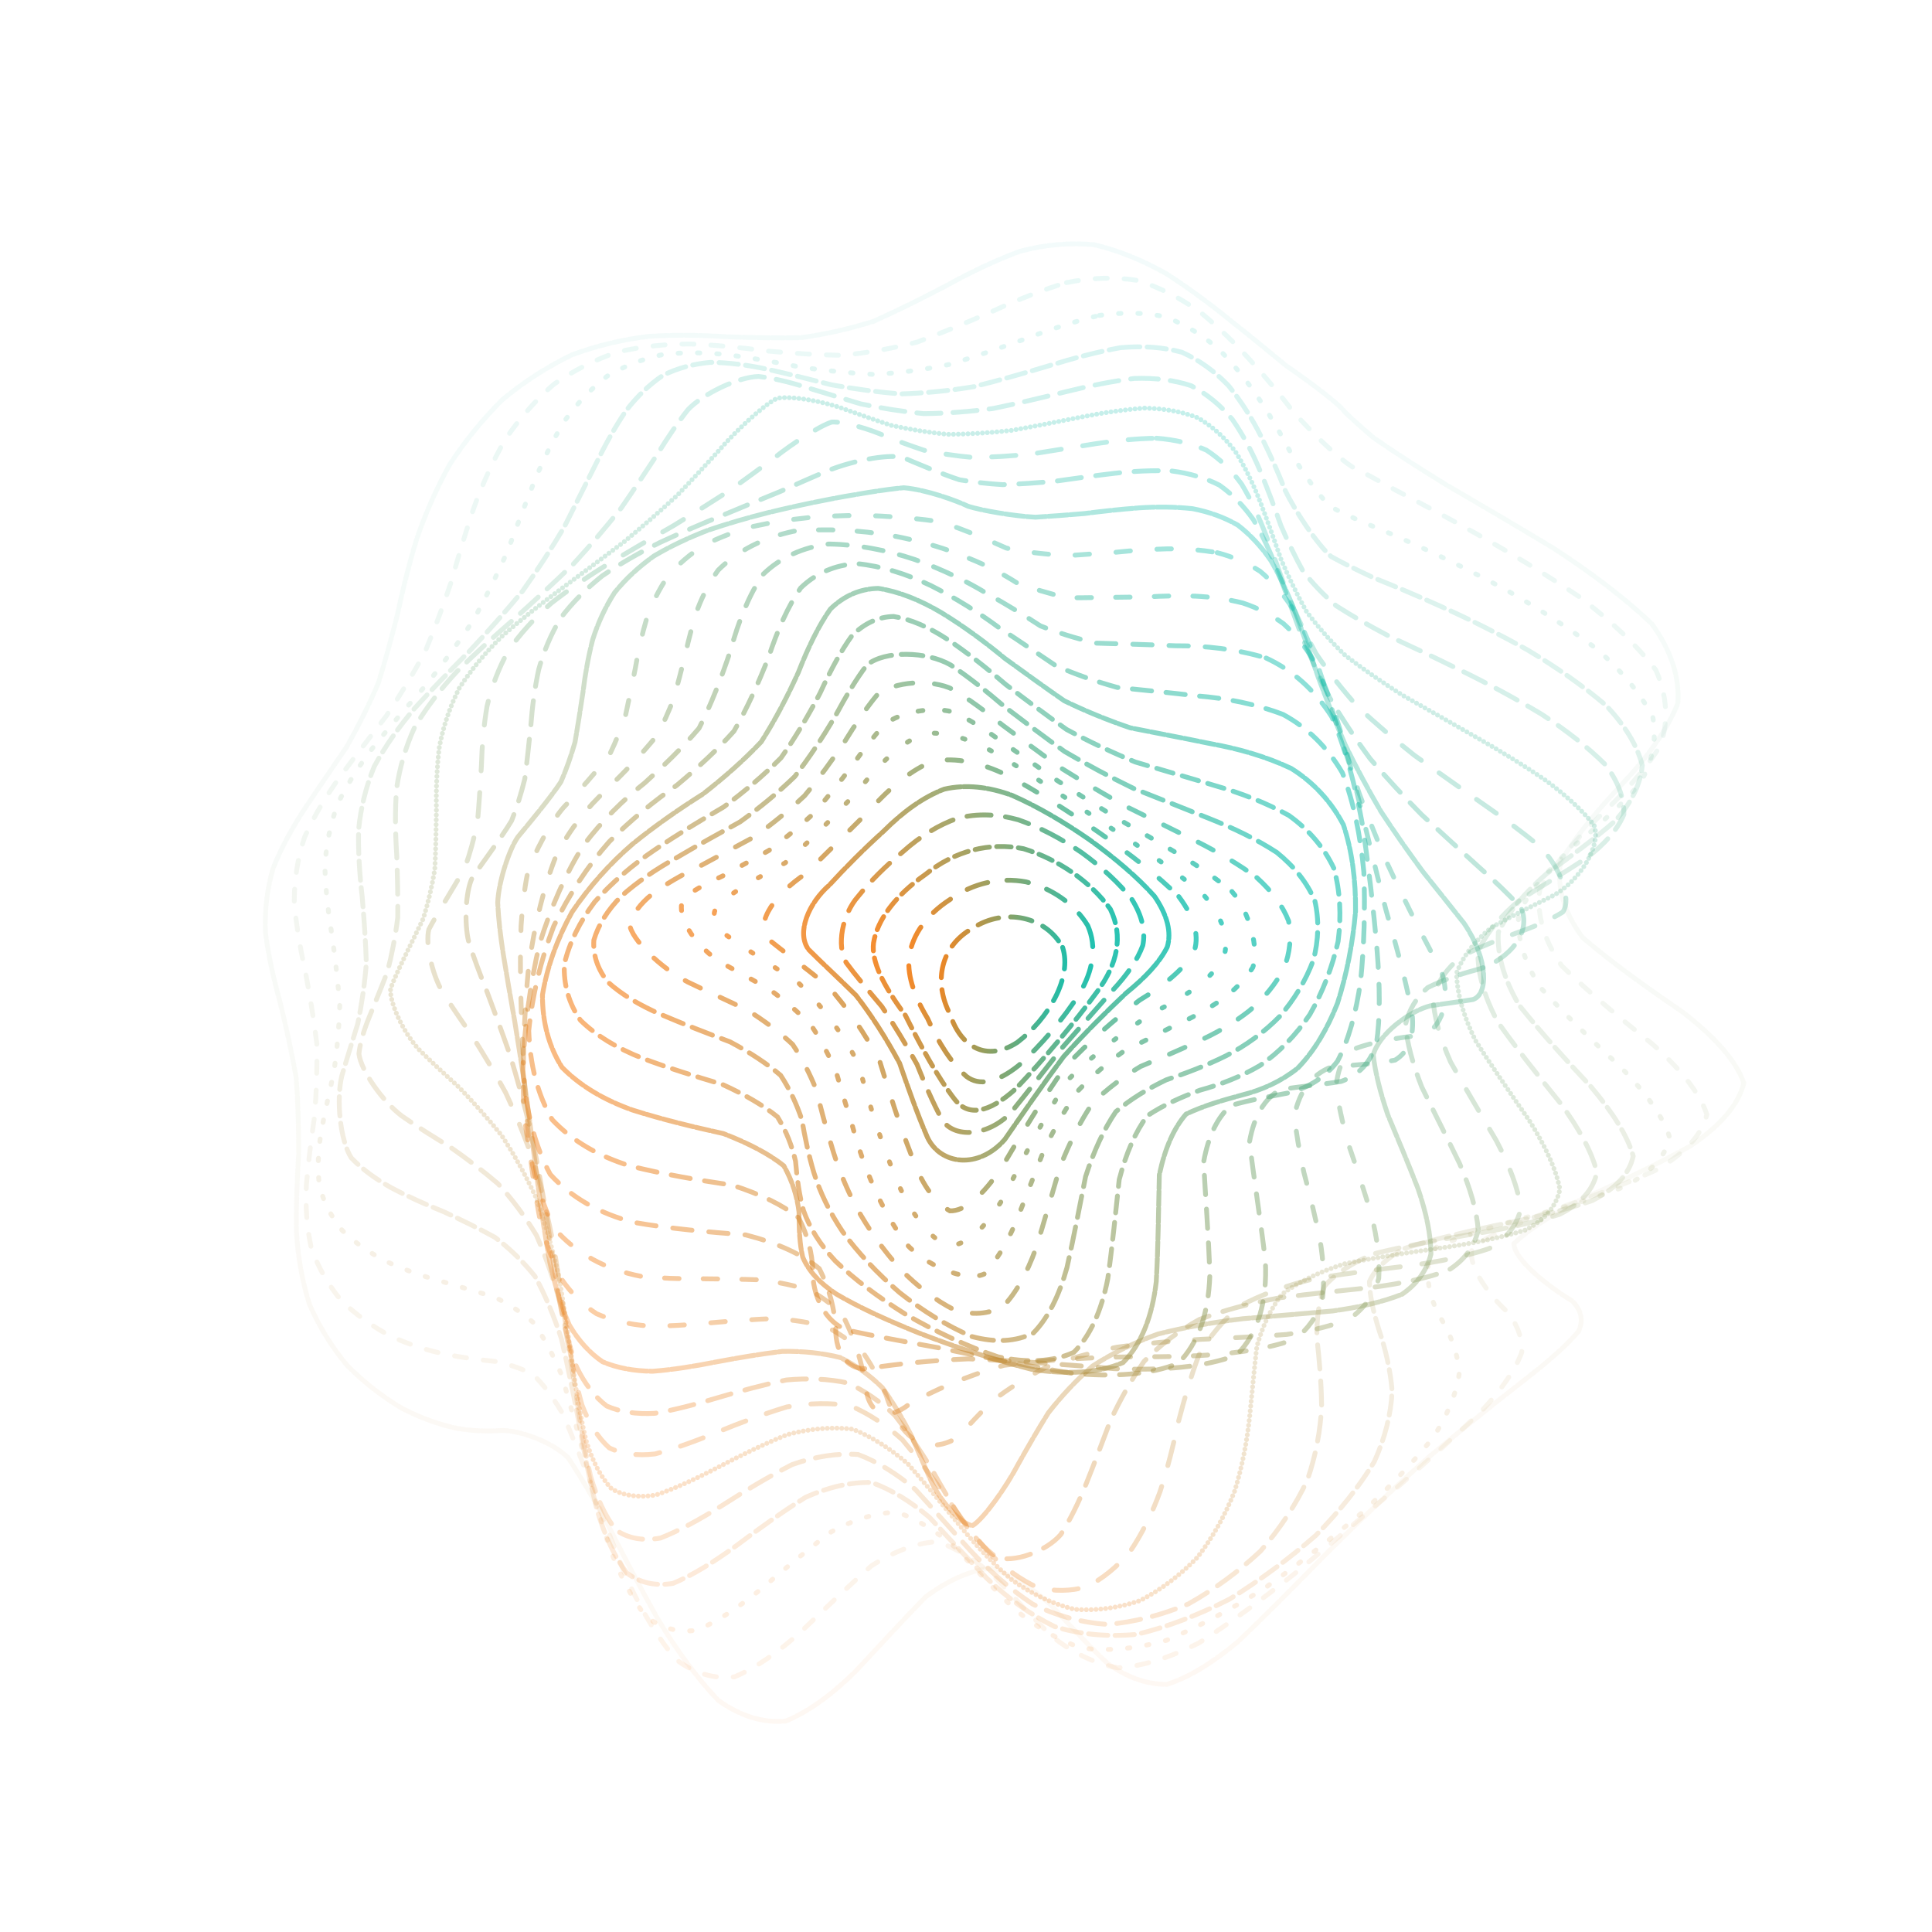 <svg xmlns="http://www.w3.org/2000/svg" version="1.1" xmlns:xlink="http://www.w3.org/1999/xlink" xmlns:svgjs="http://svgjs.dev/svgjs" viewBox="0 0 800 800"><defs><linearGradient x1="50%" y1="0%" x2="50%" y2="100%" id="ccchaos-grad"><stop stop-color="#0bbead" stop-opacity="1" offset="0%"></stop><stop stop-color="#f57f17" stop-opacity="1" offset="100%"></stop></linearGradient></defs><g stroke-width="2" stroke="url(#ccchaos-grad)" fill="none" stroke-linecap="round"><path d="M422.23 104.09C432.63 101.3 442.97 100.36 453.2 101.35 463.4 103.78 473.42 107.92 483.15 113.45 492.72 119.63 501.85 126.42 510.36 133.4 518.52 139.86 525.87 145.85 532.23 151.17 545.46 160.38 554.8 167.63 556.86 170.59 559.55 173.17 563.41 176.75 568.91 181.37 576.64 186.72 586.49 193.14 598.5 200.54 612.39 208.63 627.63 217.54 643.41 227.09 658.79 237.1 672.68 247.54 683.92 258.26 691.85 269.18 695.58 280.23 694.75 291.29 690.24 302.39 682.24 313.43 671.97 324.36 661.74 335.28 652.6 346.07 646.25 356.74 644.52 367.38 647.58 377.91 655.44 388.32 667.57 398.73 682.09 409.03 696.88 419.18 710 429.34 718.82 439.1 722.09 448.42 719.86 457.71 711.98 466.5 699.63 474.74 684.69 482.88 668.73 490.39 653.64 497.22 641.11 503.88 632.03 509.81 626.87 514.99 627.15 522.22 642.66 533.69 651.03 538.71 654.78 542.54 655.75 546.63 653.66 551.24 648.91 556.98 641.21 563.69 631.06 571.57 619.09 580.91 605.72 591.53 591.61 603.35 577.15 616.22 562.87 629.74 549.14 643.42 536.02 656.8 523.79 669.2 512.47 679.92 501.98 688.62 492.28 694.6 483.21 697.45 474.74 697.53 466.61 694.53 458.64 688.79 450.96 681.61 443.2 673.23 435.22 664.63 427.33 657.48 419.1 652.12 410.48 649.37 401.86 650.19 392.8 654.22 383.33 661.2 373.85 670.85 364.19 681.48 354.44 691.88 344.75 701.5 335.02 708.68 325.37 712.66 315.85 713.52 306.51 710.57 297.46 704.11 288.65 694.94 280.25 683.39 272.37 670.37 264.81 656.87 257.84 643.51 251.54 631.03 245.51 620.11 240.1 610.93 235.27 603.63 228.28 596.77 215.01 592.28 207.81 592.32 202.17 592.74 196.08 592.57 189.51 591.51 182.18 590 174.51 587.27 166.68 583.29 158.65 578.56 150.96 572.61 143.91 565.58 137.47 557.9 132.15 549.34 128.14 540.1 125.1 530.46 123.34 520.37 122.75 510 122.59 499.44 123 488.76 123.66 478.08 123.72 467.34 123.43 456.69 122.64 446.2 120.8 435.71 118.51 425.39 116.05 415.29 113.26 405.19 111.11 395.53 109.93 386.29 109.53 377.01 110.58 368.11 113.08 359.54 116.53 350.88 121.15 342.46 126.6 334.25 132.19 325.84 137.95 317.52 143.57 309.22 148.43 300.6 152.78 291.88 156.6 282.99 159.51 273.71 162.1 264.2 164.57 254.43 166.72 244.31 169.26 233.99 172.43 223.55 176 213.01 180.56 202.59 186.14 192.47 192.49 182.69 199.88 173.58 208.19 165.36 217.14 157.97 226.77 151.77 236.9 146.91 247.33 143.06 258 140.53 268.76 139.27 279.5 138.6 290.2 138.75 300.79 139.44 311.21 139.8 321.51 140.03 331.71 139.82 341.73 138.43 351.71 136.19 361.69 133.06 371.56 128.68 381.51 123.69 391.58 118.43 401.61 112.89 411.83 107.95 422.22 104.09" stroke-dasharray="5 1" transform="rotate(0, 400, 400)" opacity="0.05"></path><path d="M421.57 114.8C431.55 112.02 441.28 110.99 450.71 111.8 460.1 113.99 469.1 117.85 477.64 123.08 486.02 129.01 493.8 135.64 500.85 142.57 507.62 149.12 513.54 155.34 518.53 161.01 529.32 171.67 540.19 180.02 544.87 182.51 549.67 184.51 555.84 187.3 563.7 190.97 573.51 195.22 585.11 200.45 598.31 206.63 612.68 213.44 627.63 221.1 642.35 229.49 655.99 238.37 667.62 247.79 676.29 257.61 681.67 267.72 683.09 278.07 680.48 288.54 674.88 299.14 666.56 309.76 656.71 320.33 647.47 330.94 639.66 341.45 634.72 351.83 634.16 362.22 637.97 372.47 646.05 382.53 657.87 392.61 671.72 402.5 685.71 412.16 698.19 421.83 706.77 431.02 710.34 439.7 708.93 448.36 702.26 456.47 691.29 463.99 677.59 471.45 662.49 478.28 647.66 484.47 634.68 490.59 624.46 496.06 617.61 500.94 614.75 508.02 625.48 520.61 633.52 526.95 638.13 531.89 640.71 537.29 640.83 543.36 638.76 550.53 633.94 558.67 626.63 567.89 617.38 578.3 606.35 589.73 594.09 602 581 614.88 567.53 627.98 554.1 640.82 540.81 652.98 528.02 663.86 515.89 672.86 504.32 679.8 493.44 684.09 483.22 685.46 473.52 684.4 464.29 680.65 455.4 674.62 446.83 667.55 438.41 659.62 430 651.74 421.73 645.39 413.35 640.79 404.79 638.63 396.25 639.76 387.48 643.8 378.48 650.49 369.47 659.62 360.46 669.66 351.49 679.55 342.56 688.85 333.73 696.03 325.1 700.37 316.58 701.97 308.34 700.08 300.47 694.89 292.78 687.08 285.55 676.83 278.84 664.9 272.33 652.18 266.37 639.2 260.97 626.65 255.68 615.19 250.85 605.09 246.4 596.56 241.8 589.92 237.36 584.89 232.94 581.25 228 579.16 222.83 577.89 217.31 577.07 211.03 576.9 204.3 576.53 197.16 575.65 189.42 574.66 181.49 572.76 173.58 569.85 165.69 566.44 158.31 561.94 151.72 556.41 145.86 550.33 141.18 543.35 137.81 535.61 135.37 527.46 134.13 518.74 133.93 509.58 134.05 500.21 134.62 490.57 135.32 480.76 135.38 470.88 135.02 460.93 134.12 451 132.18 441.05 129.8 431.16 127.22 421.36 124.32 411.57 122.02 402.09 120.65 392.91 120.03 383.7 120.83 374.75 123.06 366.03 126.27 357.21 130.68 348.53 136 339.96 141.58 331.2 147.44 322.43 153.26 313.62 158.45 304.54 163.2 295.32 167.41 285.92 170.71 276.24 173.57 266.36 176.18 256.31 178.28 246.07 180.57 235.76 183.24 225.5 186.11 215.32 189.76 205.43 194.29 196.01 199.46 187.09 205.63 178.95 212.73 171.79 220.49 165.49 229.06 160.37 238.25 156.53 247.88 153.58 257.92 151.8 268.22 151.1 278.68 150.8 289.22 151.12 299.76 151.78 310.27 151.99 320.71 151.94 331.05 151.38 341.32 149.65 351.49 147.1 361.59 143.73 371.63 139.2 381.64 134.16 391.62 128.92 401.6 123.46 411.58 118.6 421.56 114.81" stroke-dasharray="5 7" transform="rotate(4.04, 400, 400)" opacity="0.09"></path><path d="M416.8 125.52C426.28 122.74 435.35 121.64 443.98 122.27 452.56 124.22 460.63 127.78 468.11 132.7 475.47 138.36 482.17 144.77 488.13 151.59 493.9 158.17 498.9 164.56 503.13 170.51 508.97 177.74 518.18 187.48 522.67 190.5 526.5 191.83 530.97 193.22 536.4 194.86 543.28 196.49 551.55 198.71 561.35 201.63 572.67 204.95 585.32 209.13 598.97 214.17 613.08 219.76 627.09 226.18 640.21 233.35 651.76 241 660.96 249.26 667.09 258.01 670.12 267.1 669.56 276.53 665.54 286.18 659.23 296.03 650.9 305.98 641.71 315.95 633.56 326.01 627.1 336.03 623.51 345.94 624 355.89 628.46 365.7 636.67 375.31 648.15 384.94 661.32 394.37 674.54 403.53 686.38 412.69 694.71 421.35 698.52 429.49 697.86 437.61 692.32 445.19 682.68 452.2 670.27 459.19 656.15 465.61 641.8 471.49 628.66 477.36 617.61 482.74 609.37 487.68 603.62 495.15 609.01 509.77 615.93 517.73 620.71 523.86 624.22 530.56 625.91 537.99 625.99 546.4 623.68 555.7 619.06 565.9 612.58 576.99 604.14 588.78 594.18 601.06 583.08 613.54 571.15 625.86 558.78 637.55 546.15 648.29 533.61 657.54 521.38 664.8 509.4 670.05 497.92 672.79 486.99 672.86 476.43 670.85 466.36 666.56 456.73 660.39 447.37 653.54 438.3 646.15 429.45 639.01 420.73 633.43 412.1 629.55 403.5 627.94 394.95 629.35 386.35 633.37 377.73 639.78 369.1 648.4 360.63 657.87 352.36 667.25 344.12 676.2 336.11 683.32 328.39 687.95 320.75 690.18 313.46 689.25 306.59 685.25 299.82 678.76 293.51 669.84 287.68 659.1 281.93 647.32 276.63 634.95 271.76 622.62 266.82 610.94 262.18 600.23 257.74 590.75 252.97 582.86 248.2 576.41 243.28 571.3 237.77 567.7 231.94 565.07 225.73 563.11 218.82 562.02 211.53 561.04 203.95 559.89 195.95 558.91 187.94 557.35 180.15 555.06 172.57 552.51 165.65 549.05 159.66 544.7 154.47 539.94 150.48 534.31 147.76 527.9 145.91 521.15 145.15 513.74 145.3 505.79 145.64 497.63 146.32 489.06 147.04 480.19 147.04 471.23 146.59 462.07 145.58 452.77 143.54 443.45 141.07 434.04 138.39 424.6 135.39 415.15 132.96 405.87 131.41 396.78 130.59 387.65 131.12 378.67 133.06 369.79 135.98 360.84 140.14 351.93 145.27 343.03 150.77 333.98 156.66 324.87 162.64 315.66 168.12 306.26 173.24 296.72 177.87 287.03 181.61 277.17 184.87 267.19 187.75 257.15 190 247.07 192.23 237.07 194.64 227.27 197.01 217.7 199.96 208.58 203.61 200.07 207.71 192.14 212.71 185.08 218.59 179.04 225.08 173.82 232.41 169.74 240.45 166.84 249 164.68 258.09 163.53 267.57 163.25 277.35 163.2 287.34 163.57 297.45 164.11 307.67 164.09 317.9 163.73 328.06 162.81 338.25 160.74 348.35 157.9 358.33 154.29 368.31 149.65 378.18 144.57 387.93 139.37 397.68 134.01 407.31 129.25 416.79 125.52" stroke-dasharray="1 7" transform="rotate(8.08, 400, 400)" opacity="0.13"></path><path d="M408.82 136.23C417.74 133.48 426.17 132.3 434.08 132.76 441.94 134.47 449.24 137.73 455.94 142.32 462.55 147.67 468.53 153.83 473.86 160.48 479.11 167.03 483.76 173.51 487.85 179.69 493.93 187.5 505.56 198.78 512.25 202.5 517.77 204.18 524.12 205.77 531.52 207.44 540.21 208.91 550.13 210.79 561.26 213.19 573.43 215.8 586.4 219.12 599.75 223.19 612.95 227.68 625.47 232.95 636.59 238.93 645.86 245.35 652.62 252.41 656.36 260.01 657.3 267.96 655.12 276.32 650.08 284.99 643.41 293.88 635.38 302.97 627.02 312.16 620.04 321.48 614.92 330.82 612.59 340.1 614.04 349.44 619.04 358.68 627.31 367.75 638.41 376.85 650.91 385.76 663.37 394.42 674.58 403.08 682.64 411.27 686.65 418.98 686.64 426.67 682.17 433.88 673.81 440.6 662.7 447.32 649.67 453.59 635.98 459.43 622.94 465.34 611.39 470.91 602.06 476.22 595.61 481.75 591.92 487.18 590.76 492.64 592.15 498.55 595.05 504.71 598.74 511.27 603.09 518.53 606.85 526.4 609.45 534.95 611.03 544.32 610.71 554.42 608.39 565.18 604.48 576.52 598.63 588.25 591.13 600.11 582.38 611.84 572.47 623.07 561.77 633.39 550.5 642.58 538.92 650.14 527.31 655.71 515.66 659.39 504.24 660.74 493.17 659.71 482.29 656.96 471.82 652.29 461.76 646.14 451.9 639.62 442.39 632.82 433.2 626.42 424.13 621.6 415.29 618.41 406.64 617.31 398.03 618.95 389.56 622.94 381.22 629.06 372.88 637.2 364.85 646.1 357.14 654.97 349.44 663.55 342.08 670.56 335.09 675.4 328.12 678.16 321.55 678.09 315.39 675.19 309.26 669.97 303.54 662.37 298.23 652.88 292.88 642.18 287.85 630.62 283.12 618.75 278.17 607.17 273.37 596.16 268.6 586.06 263.4 577.19 258.06 569.54 252.49 563.11 246.32 558.08 239.8 554.05 232.93 550.82 225.5 548.57 217.8 546.68 209.95 544.9 201.9 543.52 194.02 541.85 186.53 539.72 179.44 537.55 173.13 534.71 167.83 531.13 161.73 525.02 156.57 508.68 156.86 498.7 157.37 491.66 158.11 484.12 158.78 476.18 158.7 468.14 158.14 459.77 157.01 451.14 154.88 442.48 152.32 433.61 149.56 424.56 146.48 415.5 143.94 406.48 142.23 397.52 141.2 388.54 141.47 379.57 143.1 370.62 145.71 361.62 149.57 352.57 154.45 343.47 159.8 334.27 165.65 324.98 171.7 315.57 177.41 306.06 182.86 296.43 187.9 286.72 192.11 276.95 195.83 267.15 199.11 257.42 201.66 247.79 204.04 238.36 206.41 229.27 208.55 220.55 211.03 212.37 214.02 204.91 217.26 198.07 221.24 192.13 225.99 187.2 231.24 183.03 237.3 179.91 244.09 177.83 251.38 176.33 259.29 175.66 267.7 175.68 276.48 175.74 285.59 176.05 294.93 176.4 304.48 176.09 314.13 175.38 323.8 174.08 333.56 171.68 343.27 168.56 352.88 164.75 362.52 160.02 372.04 154.94 381.38 149.79 390.73 144.54 399.9 139.89 408.81 136.23" stroke-dasharray="8 3" transform="rotate(12.12, 400, 400)" opacity="0.16"></path><path d="M399.17 146.94C407.5 144.22 415.35 142.97 422.67 143.27 429.97 144.74 436.74 147.69 442.96 151.94 449.15 156.96 454.81 162.83 459.97 169.26 465.17 175.71 469.98 182.21 474.47 188.53 479.19 194.22 483.83 199.45 488.55 204.13 493.82 207.94 499.48 211.23 505.74 214.08 512.9 216.21 520.93 218.14 529.93 220.01 539.94 221.54 550.89 223.3 562.66 225.4 574.96 227.54 587.53 230.24 599.93 233.54 611.69 237.13 622.31 241.39 631.22 246.31 638.15 251.59 642.57 257.5 644.18 263.96 643.39 270.74 639.97 277.98 634.3 285.59 627.6 293.43 620.09 301.54 612.72 309.83 606.96 318.26 603.13 326.79 601.97 335.34 604.26 343.95 609.69 352.53 617.97 361.01 628.65 369.51 640.49 377.87 652.2 386.05 662.79 394.23 670.56 402.02 674.71 409.4 675.29 416.77 671.8 423.76 664.66 430.37 654.85 437.01 642.97 443.33 630.11 449.36 617.42 455.51 605.66 461.47 595.58 467.34 587.83 473.47 582.49 479.66 579.48 486.02 578.95 492.82 580.13 499.98 582.45 507.57 585.87 515.78 589.27 524.55 592.11 533.91 594.52 543.86 595.55 554.35 595 565.25 593.22 576.42 589.7 587.68 584.57 598.75 578.24 609.42 570.59 619.34 561.91 628.14 552.49 635.72 542.44 641.63 532.05 645.6 521.37 647.85 510.64 648.01 500.03 646.09 489.42 642.79 479.06 637.93 469.01 631.93 459.06 625.83 449.43 619.65 440.14 614 430.93 609.91 422.01 607.36 413.37 606.72 404.77 608.57 396.41 612.52 388.29 618.35 380.17 626 372.46 634.36 365.15 642.71 357.83 650.9 350.91 657.76 344.39 662.74 337.85 665.94 331.71 666.61 325.95 664.72 320.13 660.7 314.65 654.38 309.49 646.17 304.18 636.64 299.08 626.05 294.13 614.88 288.87 603.66 283.63 592.67 278.3 582.25 272.51 572.74 266.5 564.18 260.22 556.65 253.41 550.34 246.29 544.99 238.9 540.49 231.11 536.98 223.2 533.99 215.32 531.32 207.43 529.2 199.9 527.04 192.91 524.67 183.66 521.13 171.37 511.36 168.66 504.84 167.86 500.12 167.9 494.76 168.58 488.81 169.21 482.71 169.95 476.08 170.55 468.97 170.36 461.78 169.67 454.17 168.41 446.2 166.19 438.2 163.56 429.87 160.73 421.25 157.59 412.63 154.96 403.93 153.1 395.17 151.87 386.41 151.88 377.57 153.19 368.67 155.47 359.74 158.99 350.71 163.56 341.6 168.68 332.43 174.41 323.16 180.46 313.81 186.31 304.43 192.02 294.98 197.43 285.53 202.11 276.13 206.32 266.8 210.07 257.65 213.07 248.71 215.76 240.09 218.3 231.93 220.44 224.2 222.73 217.1 225.32 210.76 229.55 202.62 241.56 191.96 249.56 189.43 255.57 188.44 262.22 188.1 269.41 188.28 276.98 188.33 284.99 188.5 293.31 188.57 301.89 187.94 310.67 186.85 319.55 185.18 328.58 182.47 337.63 179.09 346.62 175.11 355.68 170.32 364.63 165.25 373.41 160.17 382.22 155.05 390.82 150.53 399.16 146.95" stroke-dasharray="10 5" transform="rotate(16.16, 400, 400)" opacity="0.20"></path><path d="M389.67 157.66C397.45 154.97 404.8 153.66 411.71 153.81 418.61 155.04 425.08 157.68 431.13 161.58 437.2 166.25 442.9 171.8 448.3 177.96 453.81 184.24 459.15 190.68 464.4 197.07 469.98 202.96 475.69 208.51 481.69 213.6 488.26 217.91 495.35 221.74 503.08 225.12 511.59 227.78 520.86 230.15 530.91 232.36 541.62 234.13 552.93 235.97 564.63 238 576.38 239.92 587.93 242.23 598.85 245.01 608.79 247.92 617.29 251.4 623.91 255.45 629.75 262.19 626.43 278.8 618.36 288.45 611.91 295.22 605.14 302.32 598.85 309.67 594.32 317.15 591.73 324.8 591.64 332.56 594.66 340.39 600.42 348.26 608.63 356.11 618.87 363.98 630.04 371.81 641.03 379.54 651.01 387.27 658.47 394.71 662.72 401.86 663.81 409.01 661.21 415.9 655.24 422.53 646.69 429.22 636.02 435.72 624.11 442.08 611.99 448.58 600.31 455.04 589.79 461.53 581.08 468.3 574.35 475.23 569.7 482.41 567.33 490 566.71 497.97 567.45 506.36 569.56 515.23 572.11 524.56 574.6 534.34 577.17 544.48 578.89 554.94 579.48 565.56 579.27 576.18 577.62 586.62 574.53 596.61 570.43 606 565 614.45 558.44 621.67 551.09 627.64 542.91 631.99 534.14 634.5 524.93 635.51 515.41 634.67 505.76 632.07 495.97 628.41 486.22 623.52 476.63 617.78 467.04 612.17 457.66 606.66 448.56 601.75 439.49 598.36 430.7 596.41 422.2 596.19 413.72 598.21 405.51 602.09 397.59 607.63 389.66 614.82 382.17 622.64 375.11 630.49 368.03 638.27 361.34 644.92 355.05 649.97 348.69 653.52 342.69 654.83 337.01 653.84 331.21 650.93 325.67 645.85 320.33 638.91 314.78 630.61 309.33 621.1 303.91 610.81 298.16 600.21 292.31 589.53 286.32 579.11 279.89 569.27 273.23 560.11 266.32 551.77 258.98 544.41 251.44 537.92 243.73 532.23 235.83 527.48 227.95 523.33 220.28 519.62 212.79 516.55 205.79 513.64 199.48 510.73 191.4 506.69 181.43 497.12 179.63 491.18 179.45 484.61 181.49 468.59 182.31 459.22 182 452.74 181.16 445.81 179.77 438.44 177.48 431.06 174.78 423.28 171.9 415.12 168.72 406.97 166.01 398.65 164.02 390.19 162.61 381.74 162.36 373.16 163.35 364.46 165.27 355.75 168.42 346.93 172.64 338.01 177.47 329.09 182.99 320.09 188.94 311.05 194.84 302.05 200.73 293.05 206.43 284.13 211.53 275.35 216.23 266.74 220.49 258.4 224 250.35 227.15 242.72 230.04 235.61 233.58 225.98 240.88 211.25 245.36 206.44 250.62 203.23 264.6 200.85 273.3 200.97 279.62 200.92 286.41 200.85 293.59 200.6 301.02 199.6 308.74 198.13 316.65 196.09 324.73 193.08 332.91 189.48 341.1 185.36 349.38 180.53 357.62 175.5 365.74 170.53 373.89 165.54 381.88 161.15 389.66 157.66" stroke-dasharray="0 2" transform="rotate(20.2, 400, 400)" opacity="0.24"></path><path d="M382.14 168.37C389.41 165.72 396.38 164.37 403.04 164.36 409.7 165.37 416.08 167.71 422.21 171.24 428.39 175.55 434.38 180.74 440.26 186.58 446.31 192.64 452.37 198.95 458.54 205.31 465.05 211.32 471.85 217.1 479.03 222.52 486.72 227.28 494.95 231.6 503.76 235.5 513.12 238.71 523.06 241.6 533.51 244.24 544.27 246.39 555.25 248.49 566.21 250.65 576.84 252.58 586.89 254.75 595.97 257.24 607.04 261.2 617.52 271.64 616.14 278.21 613.03 282.93 608.32 288.13 602.44 293.74 596.51 299.51 590.62 305.65 585.48 312.1 582.15 318.65 580.71 325.45 581.58 332.42 585.21 339.45 591.22 346.62 599.28 353.86 609.07 361.12 619.58 368.42 629.86 375.74 639.25 383.06 646.39 390.21 650.69 397.2 652.21 404.19 650.42 411.05 645.53 417.79 638.21 424.59 628.76 431.33 617.91 438.05 606.53 444.92 595.18 451.86 584.53 458.93 575.19 466.25 567.42 473.8 561.38 481.63 557.35 489.78 555 498.29 554.07 507.15 554.63 516.33 555.96 525.85 557.63 535.64 559.77 545.58 561.54 555.61 562.63 565.57 563.34 575.31 562.98 584.66 561.46 593.35 559.17 601.32 555.68 608.24 551.09 613.88 545.78 618.34 539.54 621.24 532.56 622.49 525.09 622.45 517.11 620.84 508.78 617.75 500.22 613.91 491.49 609.13 482.73 603.77 473.9 598.7 465.13 593.86 456.51 589.68 447.89 586.94 439.45 585.54 431.24 585.7 423.05 587.86 415.07 591.66 407.34 596.92 399.62 603.65 392.3 610.95 385.36 618.29 378.4 625.65 371.79 632.07 365.5 637.12 359.14 640.92 353.06 642.77 347.21 642.58 341.22 640.67 335.38 636.76 329.65 631.05 323.69 624.01 317.73 615.66 311.73 606.39 305.41 596.6 298.95 586.48 292.32 576.36 285.34 566.51 278.15 557.09 270.79 548.23 263.15 540.13 255.42 532.73 247.67 526.05 239.9 520.18 232.33 514.93 225.1 510.17 218.21 506.07 211.93 502.25 206.42 498.58 199.61 493.64 191.94 483.32 190.96 477.48 191.26 471.26 193.44 456.5 194.07 447.9 193.6 441.98 192.62 435.59 191.1 428.76 188.73 421.92 185.99 414.65 183.07 406.98 179.87 399.31 177.1 391.42 175 383.37 173.41 375.32 172.92 367.12 173.59 358.78 175.15 350.46 177.89 342.03 181.71 333.53 186.19 325.06 191.43 316.56 197.18 308.07 203.03 299.67 208.99 291.36 214.89 283.2 220.33 275.24 225.46 267.53 230.21 260.18 234.28 253.15 237.96 246.6 241.31 240.62 245.4 232.64 252.84 221 256.85 217.44 261.21 215.16 272.54 213.62 279.64 213.66 284.79 213.41 290.42 213.03 296.47 212.41 302.73 211.03 309.34 209.18 316.21 206.8 323.23 203.53 330.44 199.73 337.76 195.51 345.16 190.67 352.6 185.71 360.02 180.85 367.47 176.02 374.86 171.77 382.13 168.38" stroke-dasharray="10 9" transform="rotate(24.24, 400, 400)" opacity="0.28"></path><path d="M378.01 179.09C384.84 176.48 391.53 175.09 398.06 174.94 404.61 175.73 411.03 177.77 417.37 180.94 423.79 184.86 430.19 189.67 436.64 195.16 443.26 200.93 450.05 207.04 457.06 213.29 464.38 219.33 472.04 225.24 480.1 230.9 488.55 236.02 497.44 240.78 506.78 245.16 516.43 248.91 526.41 252.33 536.6 255.47 546.78 258.1 556.84 260.59 566.53 263.03 575.62 265.16 583.86 267.41 590.92 269.85 601.35 278.04 594.65 294.38 586.71 301.4 581.48 306.33 576.59 311.63 572.62 317.27 570.45 322.98 570.07 328.99 571.77 335.24 575.9 341.54 582.06 348.04 589.94 354.71 599.25 361.4 609.1 368.22 618.69 375.17 627.49 382.11 634.3 389.01 638.6 395.87 640.49 402.74 639.42 409.59 635.53 416.43 629.4 423.34 621.16 430.3 611.42 437.34 600.94 444.5 590.15 451.82 579.65 459.32 570.02 467.01 561.53 474.95 554.42 483.16 548.98 491.59 545.05 500.31 542.5 509.27 541.44 518.41 541.33 527.73 541.82 537.13 543.07 546.51 544.35 555.78 545.35 564.77 546.34 573.39 546.63 581.45 546.09 588.72 544.08 597.91 534.33 608.64 526.85 609.63 521.13 608.77 514.79 606.59 507.95 603.22 500.83 599.36 493.37 594.81 485.71 589.9 477.92 585.42 470.04 581.26 462.15 577.78 454.22 575.67 446.35 574.76 438.59 575.26 430.82 577.53 423.19 581.23 415.7 586.21 408.22 592.49 401.05 599.28 394.18 606.12 387.28 613.05 380.65 619.2 374.25 624.19 367.77 628.16 361.48 630.45 355.32 630.94 349.03 629.93 342.8 627.09 336.59 622.56 330.17 616.75 323.7 609.62 317.14 601.45 310.31 592.64 303.35 583.3 296.25 573.72 288.9 564.18 281.42 554.8 273.86 545.76 266.19 537.23 258.55 529.22 251.05 521.79 243.68 515.03 236.65 508.82 230.09 503.11 223.98 498 218.55 493.25 213.93 488.75 208.42 482.68 202.92 470.93 202.64 464.8 203.28 458.53 205.41 444.29 205.8 436.18 205.17 430.63 204.03 424.67 202.4 418.29 199.96 411.9 197.17 405.1 194.24 397.91 191.03 390.72 188.22 383.32 186.03 375.74 184.3 368.18 183.57 360.47 183.93 352.65 185.11 344.86 187.45 336.99 190.83 329.09 194.9 321.25 199.77 313.43 205.25 305.69 210.93 298.09 216.85 290.63 222.83 283.4 228.51 276.39 233.98 269.71 239.16 263.43 243.75 257.47 247.98 252.02 251.88 247.14 260.85 236.27 272.9 227.63 277.47 226.93 282.49 226.46 294.89 225.35 302.26 223.97 307.47 222.21 313.04 220 318.93 217.29 324.93 213.79 331.2 209.85 337.65 205.55 344.17 200.74 350.83 195.87 357.58 191.14 364.34 186.47 371.16 182.38 378 179.09" stroke-dasharray="10 6" transform="rotate(28.28, 400, 400)" opacity="0.32"></path><path d="M378.07 189.8C384.54 187.26 391.02 185.82 397.49 185.55 403.98 186.13 410.5 187.87 417.07 190.69 423.73 194.22 430.5 198.62 437.43 203.72 444.52 209.15 451.85 214.99 459.44 221.06 467.27 227.02 475.42 232.96 483.91 238.76 492.62 244.14 501.65 249.24 510.91 254.04 520.25 258.28 529.68 262.21 539.03 265.86 548.11 269 556.79 271.96 564.85 274.81 581.91 282.3 589.02 294.52 584.78 299.53 580.9 303 576.28 306.86 571.34 311.08 565.05 317.67 559.51 332.66 562.21 340.97 566.72 346.63 572.95 352.55 580.59 358.72 589.39 364.89 598.6 371.28 607.52 377.89 615.74 384.5 622.21 391.17 626.48 397.89 628.67 404.63 628.23 411.44 625.26 418.34 620.23 425.3 613.18 432.38 604.6 439.6 595.11 446.92 585.06 454.42 574.97 462.13 565.36 469.96 556.49 478.02 548.65 486.29 542.12 494.68 536.87 503.25 532.86 511.96 530.23 520.7 528.6 529.46 527.74 538.15 527.78 546.66 528.14 554.9 528.56 562.71 529.44 573.39 528.58 589.56 526.2 594.33 522.46 596.46 510.59 593.32 502.78 588.58 497.11 584.84 491 580.64 484.54 576.24 477.93 572.37 471.07 568.88 464.07 566.07 457 564.52 449.84 564.07 442.65 564.86 435.45 567.21 428.25 570.8 421.07 575.49 413.89 581.35 406.9 587.64 400.09 593.99 393.27 600.48 386.59 606.33 380.05 611.2 373.44 615.27 366.92 617.9 360.45 618.95 353.86 618.73 347.27 616.86 340.64 613.43 333.85 608.8 326.98 602.88 320.02 595.87 312.88 588.15 305.64 579.75 298.31 570.93 290.86 561.95 283.38 552.91 275.93 544 268.52 535.37 261.27 527.08 254.28 519.2 247.55 511.81 241.27 504.89 235.56 498.41 230.33 492.44 225.83 486.84 222.13 481.55 217.92 474.3 214.36 460.77 214.62 454.08 215.48 447.45 217.38 433.14 217.49 425.28 216.68 419.95 215.4 414.27 213.64 408.25 211.15 402.22 208.35 395.84 205.41 389.12 202.22 382.39 199.39 375.5 197.12 368.46 195.26 361.45 194.31 354.32 194.37 347.13 195.19 339.97 197.1 332.79 200.03 325.63 203.64 318.56 208.09 311.56 213.19 304.7 218.6 297.99 224.36 291.49 230.29 285.27 236.07 279.28 241.77 273.64 247.28 268.44 254.69 261.33 267.17 250.25 272.38 246.4 280.92 241.99 293.89 239.24 299 238.65 304.52 237.21 317.52 231.83 324.96 227.56 330.09 223.87 335.53 219.82 341.23 215.49 346.97 210.74 352.93 205.98 359.09 201.4 365.25 196.91 371.58 192.98 378.06 189.8" stroke-dasharray="8 1" transform="rotate(32.32, 400, 400)" opacity="0.35"></path><path d="M382.3 200.51C388.48 198.03 394.78 196.58 401.19 196.18 407.62 196.57 414.19 198.02 420.91 200.48 427.7 203.62 434.68 207.6 441.87 212.29 449.18 217.34 456.74 222.84 464.54 228.64 472.48 234.44 480.67 240.31 489.07 246.14 497.53 251.67 506.14 257.01 514.78 262.11 523.3 266.77 531.67 271.15 539.73 275.28 547.36 278.94 554.39 282.4 560.63 285.7 572.23 294.21 573.34 306.87 568.55 311.62 562.72 316.59 551.66 328.1 548.57 334.68 548.47 339.19 549.87 344.03 552.87 349.17 557.66 354.32 563.87 359.77 571.22 365.5 579.52 371.24 588.08 377.26 596.35 383.56 604 389.85 610.12 396.28 614.32 402.84 616.74 409.41 616.85 416.12 614.7 422.97 610.7 429.86 604.8 436.92 597.38 444.14 588.97 451.42 579.81 458.89 570.34 466.53 561.03 474.24 552.1 482.12 543.86 490.12 536.59 498.16 530.32 506.27 525.09 514.39 521.07 522.43 518 530.35 515.74 538.06 514.43 545.49 513.62 552.53 513.1 559.04 504.85 578.61 486.65 568.53 478.89 562.81 473.43 559.55 467.63 556.72 461.54 554.53 455.38 553.51 449.01 553.47 442.47 554.5 435.91 556.9 429.22 560.37 422.42 564.78 415.62 570.21 408.87 576.02 402.19 581.9 395.5 587.94 388.84 593.46 382.22 598.17 375.56 602.26 368.9 605.12 362.22 606.64 355.46 607.08 348.65 606.06 341.78 603.64 334.81 600.13 327.77 595.37 320.65 589.54 313.46 582.96 306.23 575.61 298.98 567.72 291.74 559.51 284.57 551.08 277.54 542.57 270.67 534.16 264.06 525.9 257.82 517.88 251.93 510.19 246.55 502.84 241.78 495.84 237.52 489.24 233.96 482.97 231.17 477.01 228.14 468.71 226.23 453.37 226.87 446.01 227.81 438.86 229.32 424.1 229.12 416.3 228.13 411.05 226.7 405.56 224.85 399.81 222.31 394.06 219.5 388.05 216.58 381.77 213.42 375.49 210.59 369.11 208.27 362.65 206.29 356.2 205.15 349.71 204.93 343.21 205.4 336.76 206.88 330.33 209.34 324 212.46 317.74 216.43 311.63 221.09 305.71 226.13 299.93 231.6 294.41 237.36 289.2 243.1 284.2 248.87 279.57 254.57 275.37 262.52 269.67 276.51 261.06 282.54 258.17 292.38 254.73 305.99 251.83 310.82 250.74 315.81 248.74 327.32 242.26 333.88 237.6 338.37 233.77 343.19 229.64 348.3 225.32 353.43 220.66 358.83 216.04 364.51 211.64 370.18 207.34 376.11 203.57 382.29 200.52" stroke-dasharray="6 11" transform="rotate(36.36, 400, 400)" opacity="0.39"></path><path d="M389.91 211.23C395.84 208.82 401.95 207.35 408.24 206.85 414.55 207.05 421.05 208.23 427.74 210.35 441.26 216.42 455.67 225.35 470.81 236.1 486.07 247.18 501.74 258.51 517.08 269.41 531.42 278.92 544.02 287.57 553.62 295.45 560.28 301.91 562.69 308.14 560.56 314.51 556.19 320.19 549.39 326.6 542.22 333.95 538.38 341.14 538.44 349.51 543.73 359.09 548.7 363.87 554.82 368.95 561.84 374.34 569.61 379.72 577.55 385.41 585.18 391.4 592.28 397.4 598.03 403.57 602.13 409.9 604.72 416.24 605.3 422.75 603.88 429.42 596.22 442.83 582.54 456.94 565.57 471.54 548.21 486.19 532.22 501.12 519.08 515.79 509.79 529.81 503.63 542.69 499.68 553.5 497.32 565.15 489.56 567.54 480.95 559.34 473.96 553.25 465.08 547.34 454.67 543.18 449.38 542.63 443.77 542.94 437.89 544.18 432 546.61 425.86 549.94 419.5 554.07 413.14 559.09 406.72 564.43 400.26 569.84 393.8 575.44 387.29 580.61 380.73 585.12 367.56 592.53 354.11 595.34 340.43 593.2 326.65 587.27 312.71 577.07 298.96 563.85 285.62 549.01 273.11 533.17 262.13 517.4 252.63 502.27 245.47 488.06 241.08 474.96 238.37 462.97 237.98 451.75 239.33 441.01 240.22 430.87 240.95 420.64 240.67 410.08 239.52 404.84 237.95 399.47 236 393.93 233.44 388.41 230.64 382.71 227.75 376.85 224.63 370.98 221.82 365.09 219.47 359.21 217.41 353.33 216.1 347.49 215.62 341.7 216.56 330.24 221.21 319.25 229.02 309.11 238.51 299.46 249.55 291.03 261.11 284.18 271.91 278.01 282.06 273.52 291.35 270.71 299.05 268.09 306.2 266.52 313.16 265.53 319.2 263.31 325.76 260.53 333.14 256.72 340.27 250.61 348.54 243.24 358 235.05 362.71 230.52 367.73 226.07 373.04 221.84 378.35 217.75 383.97 214.16 389.9 211.23" stroke-dasharray="6 10" transform="rotate(40.4, 400, 400)" opacity="0.43"></path><path d="M399.44 221.94C410.81 217.85 423.01 217.32 435.89 220.28 448.86 225.55 462.51 233.57 476.52 243.48 490.34 253.98 504.01 265.03 516.74 275.97 528.21 285.93 537.55 295.26 543.82 303.91 547.6 311.3 547.75 318.35 544.39 325.33 539.9 331.55 534.08 338.21 528.7 345.56 526.79 352.62 528.54 360.66 534.77 369.77 545.94 378.8 559.87 388.99 574.01 400.39 586.31 411.79 592.93 423.91 592.79 436.59 586.99 449.31 575.53 462.57 560.53 476.1 544.39 489.48 528.57 502.8 514.58 515.48 503.45 527.34 495 537.76 488.76 545.99 483.4 554.17 474.02 552.77 466.55 544.91 460.81 539.74 453.37 535.02 444.35 532.01 435.15 532.74 424.6 536.57 412.86 543.35 401.12 553.22 388.84 563.33 376.21 572.05 363.6 579.39 350.62 582.89 337.48 582.14 324.48 578.13 311.52 570.14 299.05 559.12 287.26 546.28 276.57 531.99 267.58 517.24 260.05 502.58 254.74 488.38 251.89 474.97 250.27 462.34 250.48 450.42 251.93 439.1 252.6 428.31 252.89 417.7 252.14 407.11 248.87 396.67 244.26 385.96 238.92 375 232.77 364.04 228.32 353.33 226.45 343.09 226.69 332.96 230.36 323.52 237.06 315.06 245.55 306.96 255.84 300.09 267.02 294.67 277.93 289.65 288.59 286.03 298.63 283.72 307.4 281.25 315.58 279.45 323.39 277.88 330.23 274.98 337.26 271.42 344.79 266.89 351.92 260.34 359.94 252.79 368.99 244.69 377.93 235.84 388.05 227.9 399.43 221.94" stroke-dasharray="8 7" transform="rotate(44.44, 400, 400)" opacity="0.47"></path><path d="M409.07 232.65C419.93 228.68 431.46 227.91 443.46 230.29 455.46 234.77 467.8 241.86 480.07 250.86 491.96 260.61 503.19 271.17 513.08 281.9 521.67 292.02 528.01 301.76 531.49 310.98 533.1 319.16 531.81 326.98 528.01 334.61 523.99 341.5 519.49 348.6 515.98 356.14 515.87 363.35 519.05 371.3 525.97 380.11 536.89 388.82 549.89 398.54 562.84 409.32 574.22 420.11 580.73 431.49 581.45 443.27 577.32 455.05 567.98 467.14 555.05 479.22 540.49 491.04 525.41 502.46 511.25 512.97 499 522.6 488.81 530.64 480.59 536.53 472.12 541.81 459.38 537.87 451.96 530.74 446.72 526.55 440.11 522.98 432.09 521.02 423.97 522.35 414.5 526.28 403.78 532.64 393.05 541.66 381.66 550.87 369.87 558.97 358.15 566.13 346.12 570.11 334.07 570.48 322.31 568.16 310.83 562.22 300.08 553.36 290.12 542.65 281.43 530.2 274.49 516.89 268.81 503.26 265.13 489.64 263.54 476.47 262.71 463.73 263.25 451.55 264.59 439.99 264.92 428.82 264.73 418.01 263.5 407.48 260 397.08 255.34 386.73 250.09 376.48 244.11 366.22 239.63 356.51 237.42 347.5 237.02 338.56 239.74 330.46 245.3 323.39 252.66 316.55 261.98 310.87 272.46 306.46 283.12 302.2 293.9 299.05 304.36 296.85 313.93 294.23 323.01 291.97 331.66 289.71 339.43 286.09 347.18 281.81 355.14 276.65 362.64 269.79 370.76 262.17 379.67 254.24 388.44 245.79 398.21 238.29 409.07 232.65" stroke-dasharray="8 6" transform="rotate(48.48, 400, 400)" opacity="0.51"></path><path d="M416.98 243.37C427.25 239.53 437.88 238.55 448.67 240.4 459.39 244.11 470.05 250.26 480.25 258.28 489.97 267.16 498.68 277.02 505.83 287.3 511.85 297.29 515.72 307.15 517.14 316.67 517.34 325.43 515.4 333.86 511.84 342.04 508.73 349.58 505.78 357.18 504.11 364.99 505.61 372.48 509.94 380.47 517.31 389.08 527.85 397.59 539.88 406.89 551.67 417.02 562.13 427.14 568.46 437.65 569.88 448.34 567.21 458.98 559.86 469.67 549.03 480.08 536.29 490.17 522.43 499.61 508.72 507.94 496.06 515.45 484.8 521.36 475.12 525.27 467.24 528 460.53 528.57 454.53 527 449.55 524.8 444.45 521.22 438.83 516.9 433.47 513.71 427.14 511.23 419.73 510.21 412.29 512.03 403.7 515.99 393.97 521.92 384.24 530.12 373.92 538.47 363.26 545.91 352.72 552.76 342.01 557.02 331.46 558.28 321.27 557.37 311.57 553.27 302.78 546.45 294.76 537.89 288.05 527.45 283 515.86 278.95 503.68 276.59 491.14 275.91 478.71 275.58 466.41 276.18 454.48 277.23 443.06 277.13 431.9 276.42 421.14 274.75 410.82 271.05 400.61 266.39 390.67 261.26 381.08 255.47 371.49 251.02 362.66 248.55 354.67 247.58 346.72 249.39 339.69 253.82 333.68 259.97 327.76 268.13 322.89 277.65 319.07 287.68 315.19 298.18 312.14 308.67 309.74 318.65 306.75 328.32 303.9 337.63 300.88 346.23 296.58 354.69 291.65 363.15 286 371.19 278.95 379.58 271.38 388.47 263.7 397.22 255.71 406.7 248.67 416.98 243.37" stroke-dasharray="6 1" transform="rotate(52.52, 400, 400)" opacity="0.54"></path><path d="M421.65 254.08C431.23 250.4 440.81 249.25 450.19 250.6 459.46 253.58 468.32 258.8 476.39 265.8 484.01 273.72 490.42 282.72 495.24 292.32 499.22 301.9 501.32 311.58 501.47 321.1 501.01 330.11 499.11 338.9 496.31 347.45 494.42 355.49 493.08 363.49 493.12 371.54 495.97 379.31 501.18 387.37 508.76 395.8 518.79 404.15 529.84 413.03 540.5 422.45 550.05 431.87 556.12 441.4 558.09 450.87 556.67 460.28 551.14 469.46 542.34 478.14 531.57 486.49 519.28 494.01 506.55 500.35 494.19 506 482.57 510.12 472.06 512.48 462.85 514.01 454.69 513.79 447.35 511.93 440.97 509.86 434.82 506.85 428.57 503.45 422.68 501.25 416.25 499.78 409.13 499.57 402.04 501.77 394.1 505.71 385.31 511.21 376.52 518.61 367.34 526.11 358.01 532.88 348.8 539.33 339.62 543.69 330.79 545.6 322.33 545.81 314.51 543.3 307.67 538.34 301.5 531.81 296.58 523.42 293.14 513.72 290.36 503.28 288.97 492.2 288.84 480.93 288.7 469.57 289.14 458.33 289.76 447.47 289.17 436.71 287.95 426.33 285.87 416.42 282.03 406.59 277.4 397.15 272.43 388.2 266.88 379.25 262.5 371.17 259.83 364 258.38 356.82 259.36 350.57 262.7 345.26 267.61 339.93 274.49 335.5 282.84 331.9 291.92 328.09 301.73 324.86 311.82 322.03 321.76 318.54 331.61 315.03 341.21 311.28 350.35 306.38 359.31 300.94 368.16 294.94 376.67 287.84 385.31 280.42 394.16 273.09 402.91 265.59 412.06 259.04 421.65 254.08" stroke-dasharray="7 4" transform="rotate(56.56, 400, 400)" opacity="0.58"></path><path d="M422.19 264.8C430.99 261.29 439.43 260 447.37 260.9 455.2 263.2 462.33 267.52 468.5 273.5 474.3 280.38 478.86 288.4 481.96 297.12 484.54 306.04 485.61 315.23 485.25 324.44 484.78 333.39 483.45 342.22 481.78 350.87 481.24 359.16 481.45 367.37 483 375.52 486.91 383.44 492.72 391.49 500.3 399.69 509.71 407.81 519.76 416.22 529.33 424.89 537.98 433.55 543.74 442.07 546.09 450.29 545.71 458.43 541.79 466.13 534.92 473.15 526.16 479.89 515.66 485.71 504.32 490.35 492.84 494.48 481.54 497.24 470.87 498.51 461.01 499.28 451.95 498.69 443.64 496.89 436.11 495.19 429 492.9 422.08 490.46 415.53 489.19 408.82 488.62 401.79 489.09 394.83 491.59 387.39 495.44 379.45 500.5 371.5 507.13 363.46 513.81 355.5 519.89 347.65 525.85 340.04 530.15 332.94 532.48 326.15 533.55 320.09 532.34 315.02 528.99 310.42 524.33 306.96 517.89 304.73 510.11 302.86 501.55 302.04 492.17 302.11 482.37 301.9 472.31 302 462.17 302.08 452.2 300.98 442.24 299.28 432.54 296.84 423.27 292.91 414.03 288.37 405.2 283.6 396.88 278.32 388.57 274.07 381.13 271.27 374.58 269.56 365.12 278.47 350.17 288.28 344.35 296.15 340.37 304.94 336.78 314.23 333.41 323.66 329.37 333.21 325.22 342.68 320.82 351.93 315.46 361.04 309.66 369.97 303.48 378.7 296.47 387.4 289.32 396.07 282.4 404.67 275.44 413.39 269.39 422.19 264.8" stroke-dasharray="9 4" transform="rotate(60.6, 400, 400)" opacity="0.62"></path><path d="M418.51 275.51C426.44 272.21 433.76 270.82 440.38 271.31 446.9 273 452.57 276.46 457.23 281.43 461.66 287.24 464.94 294.18 467 301.9 468.83 309.93 469.55 318.38 469.33 326.99 469.33 335.53 468.93 344.08 468.55 352.51 469.35 360.74 470.95 368.88 473.72 376.91 478.4 384.79 484.53 392.66 491.91 400.5 500.61 408.3 509.66 416.16 518.18 424.03 525.94 431.9 531.31 439.39 533.91 446.4 534.35 453.34 531.82 459.68 526.71 465.25 519.88 470.61 511.29 475.03 501.61 478.36 491.46 481.36 481.07 483.19 470.87 483.82 461.06 484.22 451.73 483.6 443 482.14 434.8 480.98 427.05 479.47 419.65 477.97 412.57 477.56 405.59 477.75 398.61 478.78 391.73 481.46 384.69 485.18 377.5 489.78 370.31 495.68 363.32 501.56 356.64 506.95 346.95 514.42 330.68 520.57 324.73 518.46 321.35 515.41 318.92 510.74 317.47 504.79 316.1 498.11 315.49 490.51 315.46 482.33 314.98 473.83 314.61 465.05 314.11 456.26 312.51 447.39 310.39 438.65 307.67 430.2 303.71 421.76 299.3 413.65 294.77 405.98 289.8 398.32 285.72 391.45 282.87 385.34 280.56 376.48 286.45 361.91 294.23 355.81 300.73 351.55 308.24 347.51 316.41 343.58 324.9 339.04 333.71 334.37 342.58 329.47 351.45 323.81 360.27 317.84 368.92 311.64 377.49 304.86 385.94 298.09 394.21 291.64 402.45 285.26 410.58 279.74 418.51 275.51" stroke-dasharray="7 9" transform="rotate(64.64, 400, 400)" opacity="0.66"></path><path d="M411.3 286.22C421.46 282.42 437.84 284.31 443.77 289.64 447.31 294.4 449.89 300.22 451.54 306.83 453.19 313.81 454.1 321.31 454.45 329.07 455.23 336.9 455.92 344.85 456.82 352.75 458.81 360.59 461.54 368.37 465.21 376.01 470.36 383.58 476.54 391.06 483.55 398.39 491.47 405.71 499.51 412.93 507 419.97 513.9 427 518.85 433.52 521.56 439.43 521.94 447.88 509.29 460.81 498.06 464.93 489.54 467.18 480.48 468.48 471.3 468.86 462.15 469.21 453.2 468.84 444.63 467.9 436.35 467.36 428.43 466.65 420.91 466.01 413.62 466.34 406.56 467.16 399.74 468.62 392.99 471.39 386.34 474.92 379.84 479.07 373.33 484.25 367.26 489.37 361.67 494.07 347.24 504.16 332.93 503.51 330.92 497.62 329.7 492.69 328.99 486.82 328.64 480.3 327.74 473.44 326.84 466.16 325.77 458.7 323.73 451.13 321.25 443.52 318.33 436.05 314.42 428.56 310.2 421.27 305.94 414.29 301.32 407.31 297.46 400.95 294.63 395.21 291.89 386.8 295.12 372.27 300.92 365.77 305.99 361.22 312.08 356.77 318.9 352.36 326.14 347.46 333.83 342.42 341.73 337.22 349.76 331.45 357.84 325.49 365.82 319.45 373.82 313.03 381.67 306.74 389.28 300.83 396.9 295.05 404.28 290.07 411.3 286.22" stroke-dasharray="2 9" transform="rotate(68.68, 400, 400)" opacity="0.70"></path><path d="M401.94 296.94C414.14 292 423.43 292.67 429.65 298.19 435.81 306.28 439.37 317.81 441.28 331.06 445.15 344.92 450.08 359.38 457.41 373.38 468.98 387.33 482.74 400.85 495.83 413.25 507.11 425.64 511.17 435.6 507.83 442.72 499.83 449.55 486.68 453.31 471.34 454.13 455.33 455.37 439.45 455.11 424.91 454.62 410.85 457.33 397.76 461.92 386.01 468.36 374.27 477.98 364.78 486.21 357.81 491.35 350.91 495.13 346.55 494.04 344.52 488.61 341.57 481.29 339.38 470.83 336.98 458.8 331.39 446.27 324.47 433.22 317.11 420.69 308.57 408.16 303.52 397.27 302.92 387.89 305.03 377.98 311.96 368.69 322.25 359.65 334.25 349.12 347.98 338.05 361.83 326.95 376.01 314.98 389.73 304.31 401.94 296.94" stroke-dasharray="1 11" transform="rotate(72.72, 400, 400)" opacity="0.73"></path><path d="M392.2 307.65C402.64 303.08 410.7 303.09 416.44 307.13 422.38 313.23 426.71 322.42 430.27 333.36 435.62 345.04 442.07 357.54 450.22 369.79 461.24 382.14 473.46 394.06 484.66 404.77 494.5 415.47 498.74 423.84 497.17 429.71 492.07 435.49 482.4 438.86 470.26 440.08 457.07 441.97 443.28 442.93 430.24 443.81 417.36 447.21 405.36 451.88 394.86 457.64 384.35 465.81 376.16 472.76 370.26 477.31 362.18 481.23 352.63 469.32 347.67 456.08 341.8 446.21 335.06 435.36 328.28 424.34 320.56 413.32 315.67 403.16 314.33 393.89 314.86 384.22 319.39 374.76 326.94 365.44 335.98 355.11 346.89 344.49 358.3 334.19 370.13 323.49 381.77 314.13 392.2 307.65" stroke-dasharray="6 11" transform="rotate(76.76, 400, 400)" opacity="0.77"></path><path d="M383.95 318.36C392.72 314.23 399.9 313.75 405.58 316.49 411.55 320.8 416.73 327.75 421.66 336.34 428 345.66 435.25 355.89 443.51 366.11 453.57 376.5 464.11 386.6 473.49 395.65 483.96 408.24 479.72 423.62 467.47 427.12 457.41 429.68 446.3 431.66 435.36 433.57 424.35 437.35 413.89 441.88 404.68 446.93 395.46 453.72 388.22 459.41 382.85 463.25 375.14 467.24 363.86 460.19 357.81 450.41 351.91 442.95 345.56 434.21 339.45 424.76 332.62 415.3 328.08 406.05 326.27 397.19 325.67 388.06 328.22 378.89 333.33 369.82 339.58 360.16 347.65 350.41 356.52 341.21 365.77 331.94 375.19 323.93 383.95 318.36" stroke-dasharray="9 1" transform="rotate(80.8, 400, 400)" opacity="0.81"></path><path d="M378.76 329.08C385.97 325.45 392.4 324.63 398.07 326.31 404.01 329.09 409.73 334.01 415.44 340.36 422.12 347.31 429.43 355.19 437.18 363.27 445.93 371.51 454.7 379.67 462.32 387.11 471.19 397.55 470.64 411.41 462.54 415.57 455.53 418.62 447.28 421.32 438.73 423.88 430.03 427.73 421.44 431.93 413.6 436.21 405.76 441.69 399.33 446.18 394.23 449.24 386.67 452.83 373.99 448.97 367.35 441.97 361.72 436.53 355.96 429.72 350.62 421.88 344.77 414.04 340.71 405.93 338.74 397.87 337.43 389.67 338.51 381.28 341.65 372.99 345.52 364.43 351.04 355.93 357.52 348.09 364.28 340.34 371.55 333.72 378.76 329.08" stroke-dasharray="10 6" transform="rotate(84.84, 400, 400)" opacity="0.85"></path><path d="M377.61 339.79C389.11 334.48 400.46 337.4 411.41 345.69 424.49 355.65 439.2 368.49 451.15 380.29 461.45 392.08 462.16 400.43 455.27 405.65 445.94 412.62 432.67 419.44 419.94 425.5 407.21 434.56 397.24 439.2 389.69 438.09 380.06 436.35 370.13 428.54 361.79 416.09 352.11 403.65 348.83 389.16 351.91 375.24 356.53 361.03 366.11 347.73 377.61 339.79" stroke-dasharray="6 3" transform="rotate(88.88, 400, 400)" opacity="0.89"></path><path d="M380.73 350.5C389.42 346.14 399.29 347.39 409.11 352.54 419.87 358.64 431.24 367.3 439.98 376.08 447.81 384.87 449.38 392.09 445.68 397.46 440.66 403.86 432.08 409.97 422.48 414.79 412.87 421.27 404.07 424.42 396.65 423.61 388.14 422.7 379.64 417.39 372.96 408.17 365.49 398.94 362.49 387.7 363.95 376.92 366 366.22 372.03 356.38 380.73 350.5" stroke-dasharray="9 8" transform="rotate(92.92, 400, 400)" opacity="0.92"></path><path d="M387.51 361.22C399.3 355.72 417.42 363.35 428.81 375.06 438.62 386.75 433.48 398.2 420.73 404.07 407.97 412.86 392.96 411.29 384.13 399.15 373.88 387.01 375.72 369.44 387.51 361.22" stroke-dasharray="9 5" transform="rotate(96.96, 400, 400)" opacity="0.96"></path></g></svg>